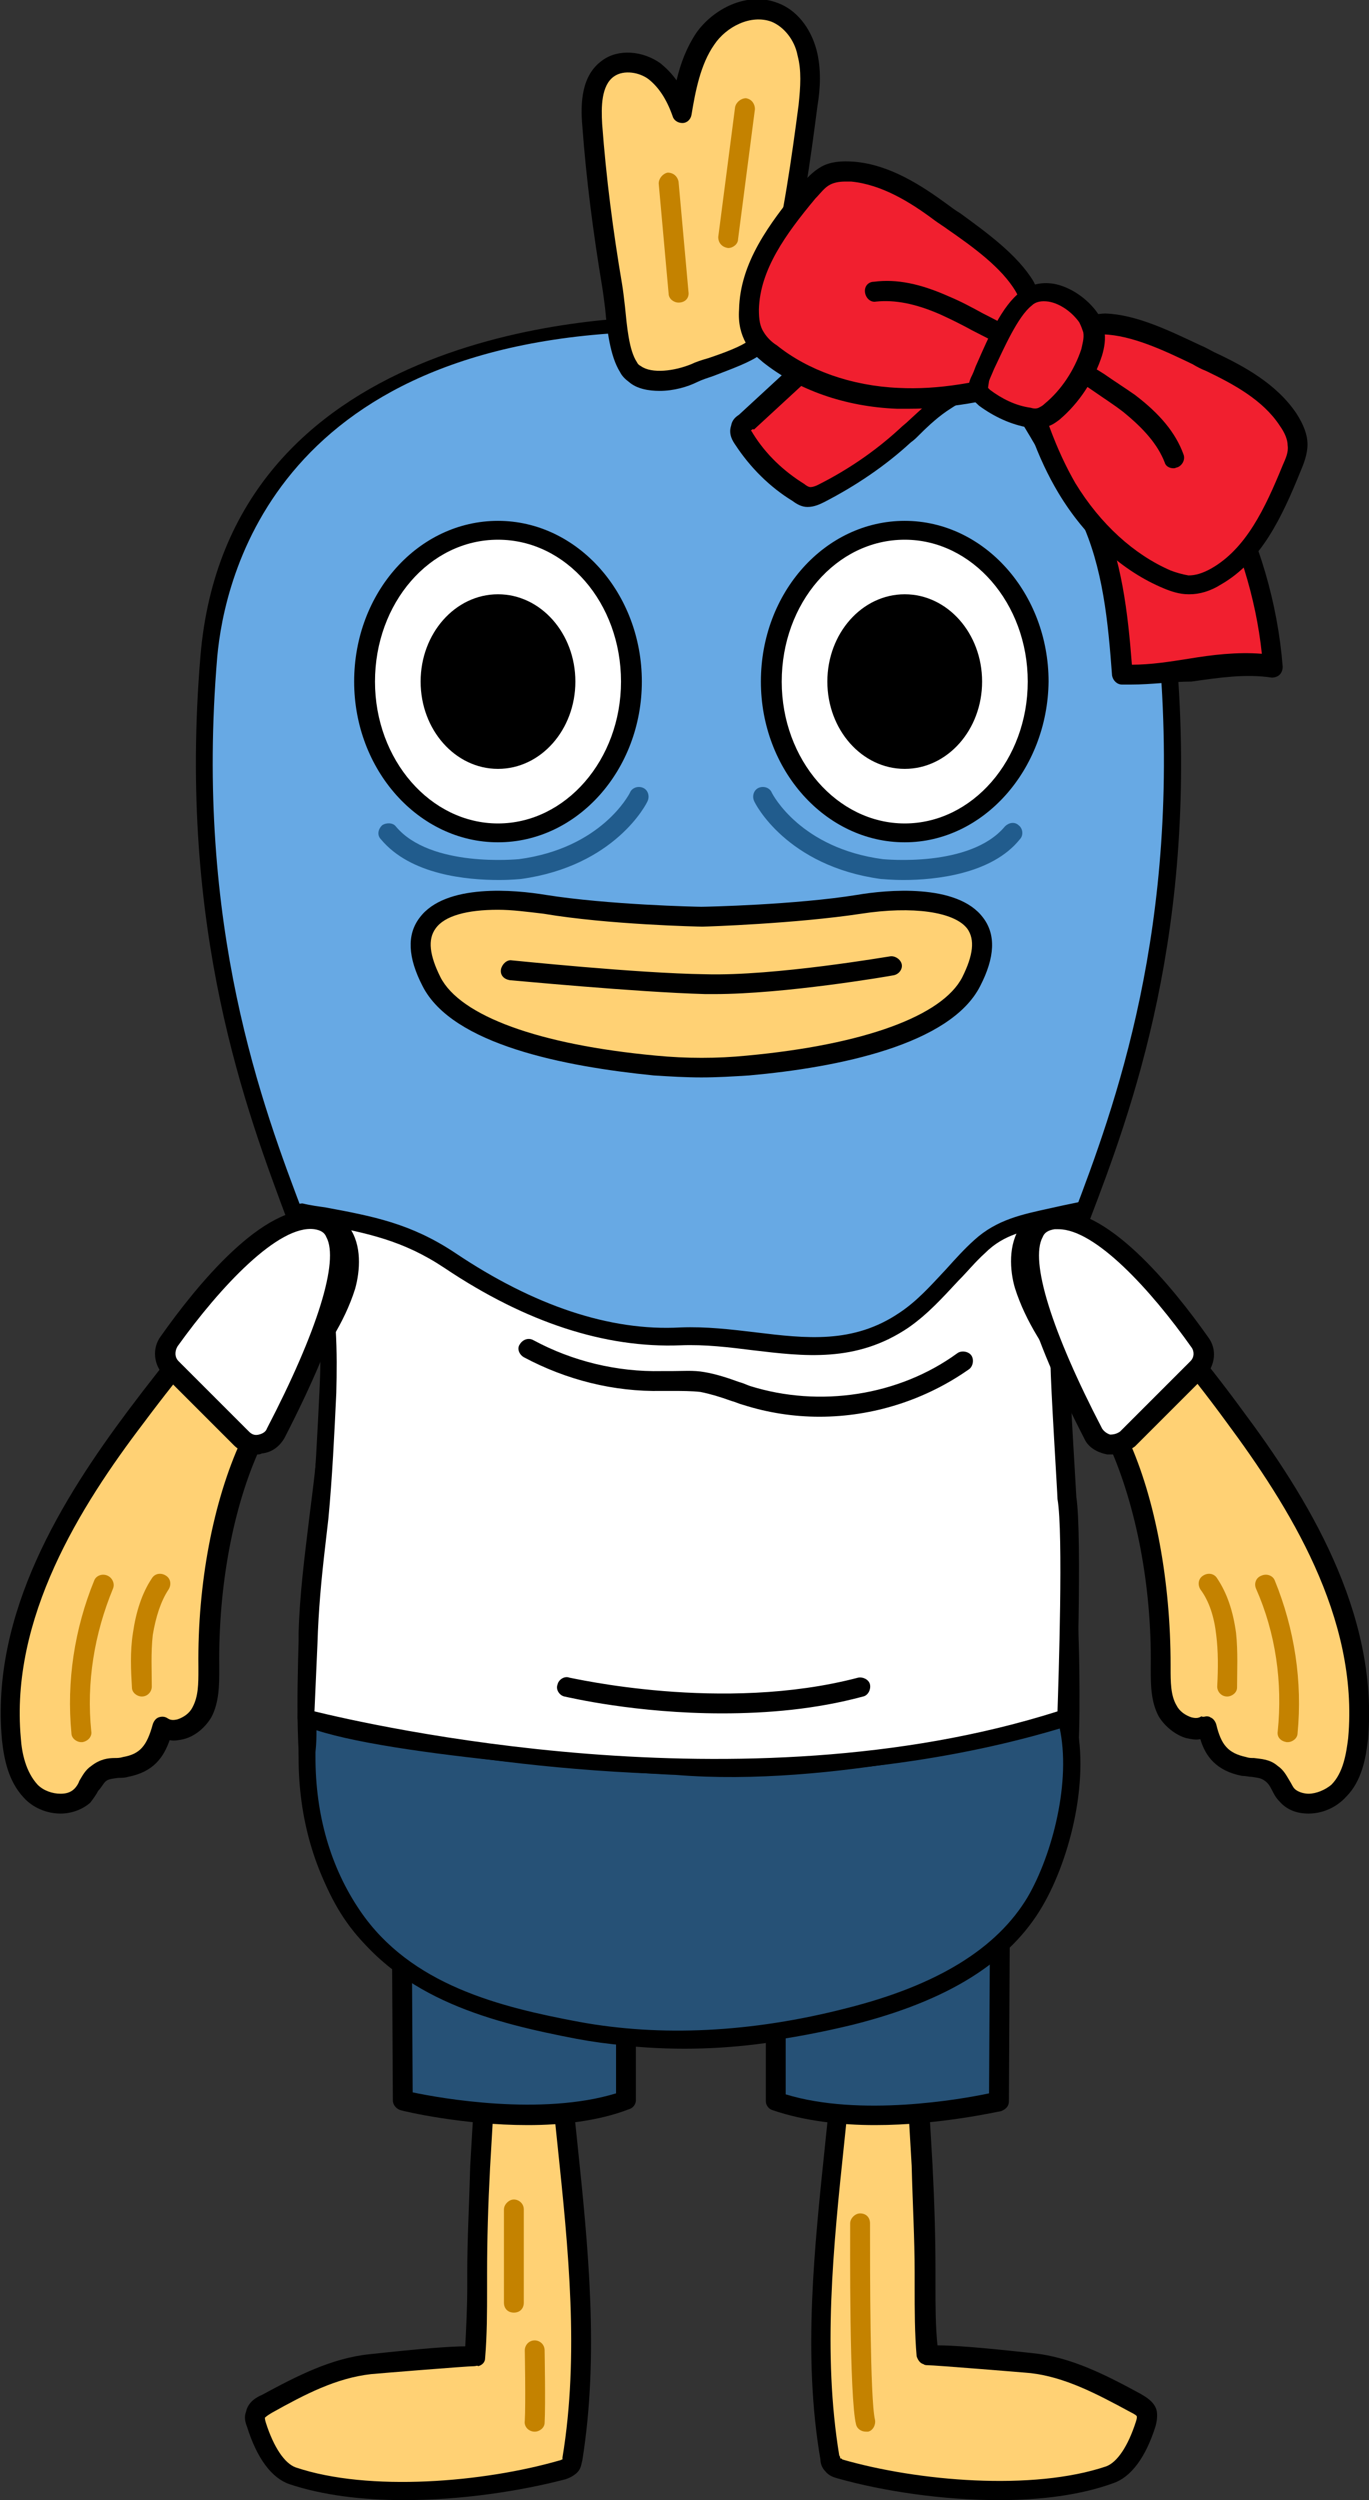 <?xml version="1.0" encoding="utf-8"?>
<!-- Generator: Adobe Illustrator 26.5.0, SVG Export Plug-In . SVG Version: 6.00 Build 0)  -->
<svg version="1.1" id="레이어_1" xmlns="http://www.w3.org/2000/svg" xmlns:xlink="http://www.w3.org/1999/xlink" x="0px"
	 y="0px" viewBox="0 0 138 252" style="enable-background:new 0 0 138 252;" xml:space="preserve">
<rect x="0" y="0" width="138" height="252" fill="#333333" stroke="none"/>
<g>
	<path style="fill:#67A9E4;" d="M67.7,32.6c-8.4,0-44,1.9-46.6,33.6c-2.3,27.4,4.6,45.6,8.7,56.5c1.4,3.7,2.5,6.6,2.9,8.9
		c1.1,6.7,0.2,14-0.7,21.1c-0.5,4.1-1,8-1.1,11.8v0.8c-0.3,11.1-0.8,26.4,9.9,32.7c16.6,9.9,38.1,10.1,56.1,0.6
		c11.3-6,11.2-20.2,11.1-30.5c0-7.3-0.7-14.8-1.3-22c-0.1-1.2-0.2-2.3-0.4-3.5c-0.4-3.7-0.8-7.5-0.2-11.1l0,0
		c0.4-2.3,1.5-5.2,2.9-8.9c4.1-10.9,11-29.2,8.7-56.5c-3-35.8-47.9-33.6-48.3-33.6C69.4,32.6,68.8,32.6,67.7,32.6z"/>
	<path d="M69,206.5c-10.1,0-20-2.6-28.6-7.7c-11.1-6.6-10.6-22.1-10.3-33.4v-0.8c0.1-3.8,0.6-7.7,1.1-11.8
		c0.9-7.1,1.8-14.4,0.7-20.9c-0.4-2.2-1.5-5.1-2.9-8.8c-4.1-11-11.1-29.3-8.8-56.9c2.7-32.7,40-34.3,47.5-34.3c1.1,0,1.8,0,1.8,0
		c0.3,0,46.1-2.2,49.1,34.3c2.3,27.6-4.6,45.9-8.8,56.9c-1.4,3.7-2.5,6.6-2.9,8.8c-0.6,3.4-0.2,7.2,0.2,10.8
		c0.1,1.2,0.3,2.3,0.4,3.5c0.6,7.2,1.2,14.7,1.3,22.1c0.1,10.6,0.2,25-11.6,31.3C88.4,204.1,78.6,206.5,69,206.5z M67.7,33.4
		c-40,0-45.1,25.1-45.8,32.8c-2.3,27.2,4.6,45.4,8.7,56.2c1.4,3.8,2.5,6.7,2.9,9.1c1.1,6.8,0.2,14.1-0.7,21.3c-0.5,4.2-1,8-1.1,11.8
		v0.8c-0.3,10.9-0.8,25.9,9.5,32c16.4,9.7,37.6,10,55.3,0.6c10.9-5.8,10.8-19.7,10.7-29.8c0-7.3-0.7-14.8-1.3-21.9
		c-0.1-1.2-0.2-2.3-0.4-3.4c-0.4-3.8-0.8-7.6-0.2-11.3c0.4-2.4,1.5-5.3,2.9-9.1c4.1-10.8,10.9-29,8.7-56.2
		c-1.2-14.5-9.4-24.4-24.5-29.5c-11.6-3.9-22.9-3.3-23-3.3C69.4,33.4,68.7,33.4,67.7,33.4z"/>
</g>
<g>
	<g>
		<g>
			<path style="fill:#FFD174;" d="M49.8,197.8c-0.6,0.5-0.3,4.1-0.3,5c-0.1,1.8-0.2,3.6-0.4,5.3c-0.2,3.4-0.4,6.9-0.6,10.3
				c-0.2,3.6-0.3,7.1-0.3,10.7c0,2.8,0,5.6-0.3,8.4c0,0-9.5,0.7-10.6,0.8c-3.7,0.4-7.2,2.2-10.4,4c-0.5,0.3-1,0.6-1.1,1.1
				c-0.1,0.3,0,0.7,0.1,1c0.6,1.8,1.7,4.5,3.7,5.1c7.7,2.6,19.6,1.6,27.2-0.7c0.3-0.1,0.6-0.2,0.7-0.4c0.2-0.2,0.2-0.5,0.3-0.7
				c2.5-15.1-1-30.9-1.7-46.1c-0.1-1.3-0.2-2.7-0.9-3.7C54.3,196.8,50.7,196.9,49.8,197.8z"/>
			<path d="M40.7,252c-4.2,0-8.2-0.5-11.5-1.6c-1.8-0.6-3.3-2.6-4.3-5.8c-0.2-0.5-0.3-1-0.1-1.5c0.2-1,1.1-1.5,1.6-1.7
				c3.5-1.9,7-3.7,10.8-4.1c5.5-0.6,8.3-0.8,9.7-0.8c0.1-2,0.2-4,0.2-6V229c0-3.3,0.2-6.8,0.3-10.7c0.2-3.4,0.4-6.9,0.6-10.3
				c0.1-1.8,0.2-3.6,0.4-5.3c0-0.2,0-0.6,0-1c-0.1-2.9,0-4,0.7-4.6l0,0l0,0c0.9-0.8,2.8-1,4.2-0.9c0.9,0.1,2,0.4,2.6,1.2
				c1,1.3,1,3,1.1,4.3c0.2,4.7,0.7,9.6,1.2,14.3c1.1,10.5,2.2,21.4,0.5,32c-0.1,0.3-0.1,0.8-0.5,1.2s-0.9,0.6-1.2,0.7
				C52.4,251.1,46.5,252,40.7,252z M47.8,238.5c-0.7,0-9.3,0.7-10.4,0.8c-3.5,0.4-6.6,2-10,3.9c-0.5,0.3-0.6,0.4-0.7,0.5
				c0,0,0,0.2,0.1,0.5c0.8,2.5,1.9,4.1,3,4.5c7.4,2.5,19,1.5,26.6-0.7c0.1,0,0.2-0.1,0.3-0.1l0,0v-0.2c1.7-10.3,0.6-21-0.5-31.5
				c-0.5-4.7-1-9.6-1.2-14.4c-0.1-1.3-0.2-2.4-0.7-3.2c-0.1-0.1-0.6-0.3-1.5-0.4c-1.1-0.1-1.9,0.2-2.3,0.3c-0.2,0.6-0.1,2.4-0.1,3.2
				c0,0.5,0,1,0,1.2c-0.1,1.8-0.2,3.6-0.4,5.3c-0.2,3.4-0.4,6.9-0.6,10.3c-0.2,3.8-0.3,7.3-0.3,10.7v1.5c0,2.3,0,4.6-0.2,7
				c0,0.4-0.3,0.7-0.7,0.8C48.1,238.4,48,238.5,47.8,238.5z M50.4,198.5L50.4,198.5L50.4,198.5L50.4,198.5z M49.8,197.8L49.8,197.8
				L49.8,197.8z"/>
		</g>
		<path style="fill:#C48200;" d="M53.9,245.1L53.9,245.1c-0.6,0-1.1-0.5-1-1.1c0.1-1.7,0-7.1,0-7.1c0-0.5,0.4-1,1-1l0,0
			c0.5,0,1,0.4,1,1c0,0.2,0.1,5.5,0,7.3C54.9,244.7,54.4,245.1,53.9,245.1z"/>
		<path style="fill:#C48200;" d="M51.8,233.1c-0.6,0-1-0.4-1-1v-9.4c0-0.5,0.5-1,1-1s1,0.4,1,1v9.4
			C52.8,232.7,52.4,233.1,51.8,233.1z"/>
	</g>
	<g>
		<path style="fill:#265176;" d="M40.5,193l0.1,18.7c0,0,13.4,3.3,22.6,0V201"/>
		<path d="M53.2,214.2c-6.6,0-12.5-1.4-12.8-1.5c-0.4-0.1-0.8-0.5-0.8-1L39.5,193c0-0.5,0.4-1,1-1l0,0c0.6,0,1,0.4,1,1l0.1,17.9
			c2.8,0.6,13,2.4,20.5,0.1v-9.9c0-0.5,0.5-1,1-1c0.6,0,1,0.4,1,1v10.6c0,0.4-0.3,0.8-0.7,0.9C60.3,213.8,56.6,214.2,53.2,214.2z"/>
	</g>
</g>
<g>
	<g>
		<g>
			<path style="fill:#FFD174;" d="M91.6,197.8c0.6,0.5,0.3,4.1,0.3,5c0.1,1.8,0.2,3.6,0.4,5.3c0.2,3.4,0.4,6.9,0.6,10.3
				c0.2,3.6,0.3,7.1,0.3,10.7c0,2.8,0,5.6,0.3,8.4c0,0,9.5,0.7,10.6,0.8c3.7,0.4,7.2,2.2,10.4,4c0.5,0.3,1,0.6,1.1,1.1
				c0.1,0.3,0,0.7-0.1,1c-0.6,1.8-1.7,4.5-3.7,5.1c-7.7,2.6-19.6,1.6-27.2-0.7c-0.3-0.1-0.6-0.2-0.7-0.4c-0.2-0.2-0.2-0.5-0.3-0.7
				c-2.5-15.1,1-30.9,1.7-46.1c0.1-1.3,0.2-2.7,0.9-3.7S90.7,196.9,91.6,197.8z"/>
			<path d="M100.7,252c-5.7,0-11.7-0.9-16.3-2.2c-0.3-0.1-0.8-0.2-1.2-0.7c-0.4-0.4-0.5-0.9-0.5-1.2c-1.8-10.5-0.6-21.4,0.5-32
				c0.5-4.7,1-9.6,1.2-14.3c0.1-1.3,0.1-2.9,1.1-4.3c0.6-0.8,1.8-1.1,2.6-1.2c1.4-0.1,3.3,0.1,4.2,0.9l0,0l0,0l0,0
				c0.6,0.6,0.7,1.7,0.7,4.6c0,0.5,0,0.8,0,1c0.1,1.8,0.2,3.6,0.4,5.3c0.2,3.4,0.4,6.9,0.6,10.3c0.2,3.9,0.3,7.4,0.3,10.7v1.5
				c0,2,0,4,0.2,6c1.5,0,4.3,0.2,9.7,0.8c3.8,0.4,7.3,2.2,10.8,4.1c0.5,0.3,1.4,0.8,1.6,1.7c0.1,0.5,0,1.1-0.1,1.5
				c-1,3.2-2.5,5.2-4.3,5.8C108.9,251.5,104.9,252,100.7,252z M84.7,247.8c0,0,0.2,0,0.2,0.1c7.6,2.2,19.2,3.2,26.6,0.7
				c1.1-0.4,2.2-2,3-4.5c0.1-0.3,0.1-0.4,0.1-0.5s-0.1-0.2-0.7-0.5c-3.5-1.9-6.6-3.5-10-3.9c-1.1-0.1-9.7-0.8-10.4-0.8
				c-0.1,0-0.3,0-0.4-0.1c-0.4-0.1-0.6-0.5-0.7-0.8c-0.2-2.3-0.2-4.7-0.2-7V229c0-3.3-0.2-6.8-0.3-10.7c-0.2-3.4-0.4-6.9-0.6-10.3
				c-0.1-1.8-0.2-3.6-0.4-5.3c0-0.2,0-0.7,0-1.2c0-0.8,0-2.6-0.1-3.2c-0.3-0.2-1.2-0.4-2.3-0.3c-0.9,0-1.4,0.3-1.5,0.4
				c-0.6,0.8-0.7,1.9-0.7,3.2c-0.2,4.8-0.7,9.7-1.2,14.4c-1.1,10.4-2.2,21.2-0.5,31.5C84.7,247.6,84.7,247.8,84.7,247.8L84.7,247.8z
				 M91,198.5L91,198.5L91,198.5L91,198.5z"/>
		</g>
		<path style="fill:#C48200;" d="M87.3,245.1c-0.5,0-0.9-0.3-1-0.7c-0.7-2.7-0.6-18.5-0.6-20.3c0-0.5,0.5-1,1-1l0,0c0.6,0,1,0.4,1,1
			c0,4.8,0,17.7,0.5,19.8c0.1,0.5-0.2,1.1-0.7,1.2C87.5,245.1,87.4,245.1,87.3,245.1z"/>
	</g>
	<g>
		<path style="fill:#265176;" d="M100.9,193l-0.1,18.7c0,0-13.4,3.3-22.6,0V201"/>
		<path d="M88.2,214.2c-3.4,0-7.1-0.4-10.3-1.5c-0.4-0.1-0.7-0.5-0.7-0.9v-10.6c0-0.5,0.5-1,1-1c0.6,0,1,0.4,1,1v9.9
			c7.5,2.3,17.7,0.5,20.5-0.1l0.1-17.9c0-0.5,0.5-1,1-1l0,0c0.6,0,1,0.4,1,1l-0.1,18.7c0,0.5-0.3,0.8-0.8,1
			C100.7,212.8,94.8,214.2,88.2,214.2z"/>
	</g>
</g>
<g>
	<path style="fill:#215C8D;" d="M91.1,88.7c-1.3,0-2.1-0.1-2.3-0.1C79.3,87.3,76.1,81,76,80.7c-0.2-0.5,0-1.1,0.5-1.3
		c0.5-0.2,1.1,0,1.3,0.5c0.1,0.2,2.9,5.6,11.2,6.7c0.1,0,8.8,0.9,12.3-3.3c0.4-0.4,1-0.5,1.4-0.1c0.4,0.3,0.5,1,0.1,1.4
		C100,88.1,94.3,88.7,91.1,88.7z"/>
	<g>
		<ellipse style="fill:#FFFFFF;" cx="91.2" cy="68.7" rx="13.4" ry="15.3"/>
		<path d="M91.2,84.9c-8,0-14.5-7.3-14.5-16.2c0-9,6.5-16.2,14.5-16.2s14.5,7.3,14.5,16.2C105.6,77.6,99.1,84.9,91.2,84.9z
			 M91.2,54.4c-6.9,0-12.4,6.4-12.4,14.3S84.4,83,91.2,83s12.4-6.4,12.4-14.3S98,54.4,91.2,54.4z"/>
	</g>
	<ellipse cx="91.2" cy="68.7" rx="7.8" ry="8.8"/>
</g>
<g>
	<path style="fill:#215C8D;" d="M50.3,88.7c-3.2,0-8.9-0.5-11.9-4.1c-0.4-0.4-0.3-1,0.1-1.4c0.4-0.3,1.1-0.3,1.4,0.1
		c3.5,4.2,12.3,3.3,12.4,3.3c8.3-1.1,11.1-6.5,11.2-6.7c0.2-0.5,0.8-0.7,1.3-0.5s0.7,0.8,0.5,1.3c-0.1,0.3-3.3,6.6-12.8,7.9
		C52.4,88.6,51.6,88.7,50.3,88.7z"/>
	<g>
		<ellipse style="fill:#FFFFFF;" cx="50.2" cy="68.7" rx="13.4" ry="15.3"/>
		<path d="M50.2,84.9c-8,0-14.5-7.3-14.5-16.2c0-9,6.5-16.2,14.5-16.2s14.5,7.3,14.5,16.2S58.2,84.9,50.2,84.9z M50.2,54.4
			c-6.9,0-12.4,6.4-12.4,14.3S43.4,83,50.2,83s12.4-6.4,12.4-14.3S57.1,54.4,50.2,54.4z"/>
	</g>
	<ellipse cx="50.2" cy="68.7" rx="7.8" ry="8.8"/>
</g>
<g>
	<g>
		<path style="fill:#FFD174;" d="M70.7,92.4c0,0-9.3-0.2-15.9-1.3c-6.6-1-15.5-0.4-11.3,7.8c3,5.8,15.5,7.8,22.5,8.5
			c3.1,0.3,6.3,0.3,9.4,0c7-0.7,19.5-2.7,22.5-8.5c4.2-8.2-4.7-8.8-11.3-7.8C80,92.2,70.7,92.4,70.7,92.4z"/>
		<path d="M70.7,108.6c-1.6,0-3.2-0.1-4.8-0.2c-9-0.9-20.3-3.1-23.3-9c-1.5-2.9-1.6-5.2-0.3-6.9C44.9,89,52,89.7,55,90.2
			c6.3,1,15.2,1.2,15.7,1.2s9.5-0.2,15.7-1.2c2.9-0.5,10.1-1.2,12.7,2.3c1.3,1.7,1.2,4-0.3,6.9c-3,5.9-14.3,8.2-23.3,9
			C73.9,108.5,72.3,108.6,70.7,108.6z M50.2,91.7c-3.1,0-5.4,0.6-6.3,1.9c-0.8,1.1-0.6,2.7,0.5,4.9c2,3.9,9.9,6.8,21.7,7.9
			c3.1,0.3,6.2,0.3,9.2,0c11.8-1.1,19.7-4,21.7-7.9c1.1-2.2,1.3-3.8,0.5-4.9c-1.3-1.7-5.5-2.3-10.7-1.5c-6.6,1-15.6,1.3-16,1.3l0,0
			c-0.4,0-9.5-0.2-16-1.3C53.1,91.9,51.6,91.7,50.2,91.7z"/>
	</g>
	<path d="M72,100.2c-0.3,0-0.6,0-0.9,0c-7.1-0.2-19.5-1.4-19.7-1.4c-0.6-0.1-1-0.5-0.9-1.1c0.1-0.5,0.6-1,1.1-0.9
		c0.1,0,12.5,1.3,19.5,1.4c7,0.2,18.5-1.8,18.6-1.8c0.5-0.1,1.1,0.3,1.2,0.8s-0.3,1-0.8,1.1C89.6,98.4,79.1,100.2,72,100.2z"/>
</g>
<g>
	<g>
		<path style="fill:#FFD174;" d="M64,37.7c-0.3-0.2-0.5-0.4-0.7-0.7c-1.2-1.9-1.2-6-1.6-8.2c-0.9-5.3-1.6-10.7-2-16.1
			c-0.2-2.1-0.1-4.5,1.6-5.7c1.4-1,3.4-0.7,4.7,0.3s2.1,2.6,2.6,4.2C69,8.9,69.5,6.2,71.1,4c1.5-2.2,4.5-3.6,7-2.6
			c1.8,0.6,2.9,2.2,3.4,4c0.5,1.7,0.3,3.6,0.1,5.4c-0.7,5.7-1.5,11.3-2.9,16.9c-0.5,1.8-1,6.3-2.5,7.5c-1.2,1-4.5,1.9-6.1,2.5
			C68.3,38.4,65.5,38.9,64,37.7z"/>
		<path d="M66.5,39.4c-1.1,0-2.3-0.2-3.1-0.9l0,0c-0.4-0.3-0.7-0.6-0.9-1c-1-1.6-1.3-4.2-1.5-6.4c-0.1-0.8-0.2-1.6-0.3-2.2
			c-0.9-5.4-1.6-10.8-2-16.2c-0.2-2.3-0.1-5.1,2-6.6c1.6-1.2,4.1-1,5.9,0.3c0.6,0.5,1.1,1,1.6,1.7c0.4-1.7,1-3.3,2-4.8
			c1.7-2.4,5.1-4.2,8.2-3C80.3,1,81.7,2.8,82.3,5c0.5,1.9,0.4,3.9,0.1,5.7c-0.7,5.4-1.5,11.2-2.9,17c-0.1,0.4-0.2,0.9-0.3,1.5
			c-0.6,2.9-1.2,5.4-2.5,6.5c-1,0.8-3,1.5-4.8,2.2c-0.6,0.2-1.2,0.4-1.6,0.6C69.3,39,67.9,39.4,66.5,39.4z M64.6,36.9
			c1.1,0.8,3.4,0.5,5.1-0.2c0.4-0.2,1-0.4,1.7-0.6c1.5-0.5,3.4-1.2,4.1-1.8c0.9-0.8,1.5-3.7,1.8-5.4c0.1-0.6,0.2-1.2,0.3-1.6
			c1.4-5.6,2.2-11.4,2.9-16.7c0.2-1.9,0.3-3.5-0.1-5C80.1,4,79,2.7,77.8,2.2c-2.1-0.8-4.6,0.5-5.8,2.3c-1.4,2-1.9,4.7-2.3,7.1
			c-0.1,0.5-0.5,0.8-0.9,0.8c-0.5,0-0.9-0.3-1-0.7C67.2,10,66.4,8.8,65.4,8c-0.9-0.7-2.5-1-3.5-0.3c-1.3,0.9-1.3,3.1-1.2,4.8
			c0.4,5.4,1.1,10.8,2,16.1c0.1,0.6,0.2,1.4,0.3,2.3c0.2,2,0.4,4.4,1.2,5.6C64.3,36.7,64.4,36.8,64.6,36.9L64.6,36.9z"/>
	</g>
	<path style="fill:#C48200;" d="M68.4,30.5c-0.5,0-1-0.4-1-0.9l-1-11.1c0-0.5,0.4-1,0.9-1.1c0.6,0,1,0.4,1.1,0.9l1,11.1
		C69.5,30,69.1,30.5,68.4,30.5C68.5,30.5,68.5,30.5,68.4,30.5z"/>
	<path style="fill:#C48200;" d="M73.4,25L73.4,25c-0.7-0.1-1-0.6-1-1.1l1.7-13.1c0.1-0.5,0.6-0.9,1.1-0.9c0.6,0.1,0.9,0.6,0.9,1.1
		l-1.7,13.1C74.4,24.6,73.9,25,73.4,25z"/>
</g>
<g>
	<path style="fill:#265176;" d="M30.8,173.1c0.4,0.2,0.1,3.6,0.1,4c0,5.6,1.5,11.3,4.7,16c5.1,7.6,14,10,22.6,11.6
		c9.1,1.7,18.5,0.8,27.4-1.4c7.2-1.8,14.8-5.1,18.7-11.6c2.9-5,4.6-13.1,3.1-18.6c0,0-21.3,6.4-39.3,5
		C68.1,178.1,37.8,176.3,30.8,173.1z"/>
	<path d="M68.2,206.4c-3.5,0-6.9-0.3-10.1-0.9c-8.3-1.6-17.7-3.9-23.2-11.9c-3.2-4.7-4.8-10.4-4.8-16.4c0-0.1,0-0.3,0-0.6
		c0.1-1.5,0.1-2.5,0.1-2.9c-0.2-0.2-0.2-0.6-0.1-0.9c0.2-0.4,0.7-0.6,1.1-0.4c6.7,3.1,36.7,4.9,37,4.9c17.6,1.4,38.7-4.9,39-5
		c0.2-0.1,0.5,0,0.7,0.1s0.3,0.3,0.4,0.5c1.7,6.1-0.4,14.4-3.2,19.2c-3.3,5.7-9.6,9.6-19.2,12C79.7,205.6,73.7,206.4,68.2,206.4z
		 M31.9,174.4c0,0.6,0,1.3-0.1,2.2c0,0.3,0,0.5,0,0.5c0,5.8,1.5,11.1,4.5,15.5c5.1,7.5,14.1,9.7,22.1,11.2c8.2,1.5,17.3,1.1,27-1.4
		c9.1-2.3,15.1-6,18.2-11.2c2.5-4.3,4.4-11.7,3.2-17.1c-4.2,1.2-22.9,6.1-38.7,4.8C66.9,178.9,40.8,177.3,31.9,174.4z M30.4,173.8
		L30.4,173.8L30.4,173.8z"/>
</g>
<g>
	<path style="fill:#FFFFFF;" d="M108.6,122c-3.8,1-7.1,0.9-10,3.6C96,128,94,131,91,133c-7.4,5.1-14.6,1.3-22.5,1.6
		c-8.4,0.4-16.5-3.1-23.3-7.7c-5-3.4-9.2-3.8-15.1-5c0.7,1.8,1.2,3.6,1.7,5.4c1.2,4.2,1.2,8.5,1,12.8c-0.2,4.2-0.3,8.5-0.8,12.6
		c-0.4,4.3-1,8.4-1.1,12.7c-0.1,2.5-0.2,5-0.3,7.5c0,0,41.7,11.3,76.5,0c0,0,0.6-18.2,0-22.2c0,0-0.7-11.4-0.7-13.5L108.6,122z"/>
	<path d="M72.2,178.9c-22.6,0-41.3-4.9-41.6-5c-0.4-0.1-0.6-0.4-0.6-0.8l0.3-7.5c0.1-3.4,0.5-6.8,0.8-10.1l0.3-2.6
		c0.4-4.2,0.6-8.5,0.8-12.6c0.2-3.9,0.2-8.4-1-12.6c-0.5-1.8-1.1-3.6-1.7-5.3c-0.1-0.3,0-0.6,0.2-0.8c0.2-0.2,0.5-0.3,0.8-0.3
		c0.8,0.2,1.6,0.3,2.3,0.4c4.8,0.9,8.6,1.6,13.1,4.6c7.9,5.3,15.6,7.9,22.7,7.5c2.6-0.1,5.1,0.2,7.6,0.5c5,0.6,9.8,1.2,14.5-2
		c1.8-1.2,3.2-2.8,4.7-4.4c0.9-1,1.8-2,2.8-2.9c2.3-2.1,4.9-2.6,7.6-3.2c0.9-0.2,1.8-0.4,2.8-0.6c0.3-0.1,0.6,0,0.8,0.2
		c0.2,0.2,0.3,0.4,0.3,0.7l-1.9,15.4c0,2,0.7,13.2,0.7,13.4c0.6,3.9,0,21.5,0,22.2c0,0.3-0.2,0.6-0.6,0.8
		C96,177.6,83.6,178.9,72.2,178.9z M31.7,172.5c5.4,1.3,43.1,10.1,74.9,0c0.1-3.1,0.6-18,0-21.4c0-0.5-0.7-11.5-0.7-13.6l1.8-14.3
		c-0.6,0.1-1.1,0.2-1.7,0.3c-2.6,0.5-4.8,0.9-6.7,2.8c-1,0.9-1.8,1.9-2.7,2.8c-1.5,1.6-3,3.3-5,4.7c-5.3,3.6-10.6,2.9-15.7,2.3
		c-2.4-0.3-4.8-0.6-7.3-0.5c-7.6,0.3-15.6-2.3-23.8-7.8c-4.2-2.8-7.8-3.5-12.4-4.4c-0.3-0.1-0.6-0.1-0.9-0.2
		c0.5,1.3,0.9,2.7,1.3,4.1c1.2,4.4,1.2,9.1,1.1,13.1c-0.2,4.2-0.4,8.5-0.8,12.7l-0.3,2.6c-0.4,3.4-0.7,6.6-0.8,10L31.7,172.5z"/>
</g>
<path d="M72.8,172.7c-8.7,0-15.4-1.6-15.9-1.7c-0.5-0.1-0.9-0.7-0.7-1.2c0.1-0.5,0.7-0.9,1.2-0.7c0.2,0,15.4,3.6,29.1,0
	c0.5-0.1,1.1,0.2,1.2,0.7s-0.2,1.1-0.7,1.2C82.2,172.3,77.3,172.7,72.8,172.7z"/>
<path d="M82.6,142.8c-2.6,0-5.2-0.4-7.7-1.2c-0.4-0.1-0.8-0.3-1.2-0.4c-1.1-0.4-2.1-0.7-3.1-0.9c-0.9-0.1-1.9-0.1-2.9-0.1
	c-0.4,0-0.7,0-1,0c-4.8,0.1-9.6-1.1-13.9-3.4c-0.5-0.3-0.7-0.9-0.4-1.3c0.3-0.5,0.9-0.7,1.4-0.4c3.9,2.1,8.4,3.2,12.9,3.1
	c0.3,0,0.7,0,1,0c1.1,0,2.2-0.1,3.3,0.1c1.2,0.2,2.4,0.6,3.5,1c0.4,0.1,0.8,0.3,1.1,0.4c7,2.2,15,1,20.9-3.3
	c0.4-0.3,1.1-0.2,1.4,0.2s0.2,1.1-0.2,1.4C93.3,141.1,88,142.8,82.6,142.8z"/>
<g>
	<g>
		<g>
			<path style="fill:#FFD174;" d="M124.4,142.8c7.1,9.6,13.6,20.8,12.5,32.6c-0.2,1.9-0.6,3.9-1.9,5.3c-1.3,1.4-3.9,1.8-5.2,0.4
				c-0.6-0.7-0.9-1.7-1.6-2.3c-0.9-0.7-1.8-0.5-2.8-0.7c-2.4-0.5-3.2-1.8-3.7-4c-1.4,0.8-3.2-0.1-4-1.5c-0.7-1.4-0.7-3-0.7-4.6
				c0-7.3-1.2-15.7-4.2-22.4c-2.6-5.7-7.7-10-9.5-16c-0.7-2.4-0.6-6.4,2.9-6.6c2.3-0.1,4.4,3.3,5.7,4.8
				C116.3,132.5,120.5,137.5,124.4,142.8z"/>
			<path d="M131.9,182.8L131.9,182.8c-1.2,0-2.2-0.4-2.9-1.2c-0.4-0.4-0.6-0.8-0.8-1.2s-0.4-0.7-0.7-0.9c-0.4-0.3-0.7-0.3-1.3-0.4
				c-0.3,0-0.6-0.1-1-0.1c-2.6-0.5-3.7-2-4.2-3.7c-0.5,0.1-0.9,0-1.4-0.1c-1.1-0.3-2.2-1.2-2.8-2.2c-0.8-1.5-0.8-3.2-0.8-4.8v-0.3
				c0.1-8.1-1.5-16.1-4.1-22c-1.1-2.4-2.7-4.6-4.3-6.8c-2.1-2.8-4.2-5.8-5.3-9.3c-0.5-1.7-0.7-4.4,0.6-6.2c0.7-1,1.9-1.6,3.2-1.7
				c2.3-0.1,4.2,2.3,5.7,4c0.3,0.4,0.6,0.8,0.9,1.1c4.4,4.8,8.7,9.9,12.5,15.1c6.5,8.7,13.8,20.4,12.7,33.2
				c-0.2,1.8-0.6,4.2-2.2,5.8C134.7,182.2,133.3,182.8,131.9,182.8z M121.6,173c0.1,0,0.3,0,0.4,0.1c0.3,0.1,0.5,0.4,0.6,0.7
				c0.5,2.1,1.2,2.9,3,3.3c0.3,0.1,0.5,0.1,0.8,0.1c0.7,0.1,1.6,0.1,2.4,0.8c0.6,0.4,0.9,1,1.2,1.5c0.2,0.3,0.3,0.6,0.5,0.8
				c0.4,0.4,1.1,0.5,1.4,0.5c0.8,0,1.7-0.4,2.3-0.9c1.2-1.2,1.5-3.1,1.7-4.7c1.1-12.2-6-23.4-12.3-31.9l0,0
				c-3.8-5.2-8-10.2-12.4-14.9c-0.3-0.3-0.6-0.7-1-1.2c-1.1-1.3-2.8-3.4-4-3.3c-0.7,0-1.3,0.3-1.7,0.8c-0.8,1.1-0.7,3.1-0.3,4.5
				c1,3.2,2.9,5.9,5,8.7c1.6,2.2,3.3,4.5,4.5,7.1c2.8,6.1,4.3,14.5,4.3,22.8v0.3c0,1.4,0,2.8,0.6,3.8c0.3,0.6,0.9,1,1.5,1.2
				c0.4,0.1,0.7,0.1,1-0.1C121.3,173.1,121.5,173,121.6,173z"/>
		</g>
		<path style="fill:#C48200;" d="M129.8,175.6h-0.1c-0.6-0.1-1-0.5-0.9-1.1c0.5-4.9-0.2-9.9-2.2-14.4c-0.2-0.5,0-1.1,0.6-1.3
			c0.5-0.2,1.1,0,1.3,0.5c2,4.9,2.8,10.2,2.3,15.4C130.8,175.2,130.3,175.6,129.8,175.6z"/>
		<path style="fill:#C48200;" d="M123.7,171L123.7,171c-0.6,0-1-0.5-1-1c0.1-1.9,0.1-3.6-0.1-5.2c-0.2-1.8-0.7-3.4-1.6-4.6
			c-0.3-0.5-0.2-1.1,0.3-1.4c0.5-0.3,1.1-0.2,1.4,0.3c1,1.5,1.6,3.3,1.9,5.5c0.2,1.9,0.1,3.9,0.1,5.5
			C124.7,170.6,124.2,171,123.7,171z"/>
	</g>
	<g>
		<path style="fill:#FFFFFF;" d="M120.7,137.9c0.7-0.7,0.8-1.8,0.2-2.6c-2.6-3.6-9.8-13-14.8-12.3c-5.6,0.8-0.1,13.4,4,21.5
			c0.7,1.3,2.4,1.5,3.4,0.5L120.7,137.9z"/>
		<path d="M112.1,146.6c-0.2,0-0.3,0-0.5,0c-1-0.2-1.9-0.7-2.3-1.6c-5.6-10.9-7.6-18-6-21.1c0.5-1,1.5-1.7,2.7-1.8
			c5.4-0.8,12.2,7.6,15.8,12.7c0.9,1.2,0.7,2.8-0.3,3.9l0,0l-7.1,7.1C113.7,146.3,112.9,146.6,112.1,146.6z M106.7,123.9
			c-0.2,0-0.3,0-0.4,0c-0.6,0.1-1,0.3-1.2,0.8c-1.3,2.4,0.9,9.5,6,19.3c0.2,0.3,0.5,0.5,0.8,0.6c0.4,0,0.7-0.1,1-0.3l7.1-7.1
			c0.4-0.4,0.4-1,0.1-1.4C116,130,110.4,123.9,106.7,123.9z"/>
	</g>
</g>
<g>
	<g>
		<g>
			<path style="fill:#FFD174;" d="M13.6,142.8C6.5,152.4,0,163.6,1.1,175.4c0.2,1.9,0.6,3.9,1.9,5.3c1.3,1.4,3.9,1.8,5.2,0.4
				c0.6-0.7,0.9-1.7,1.6-2.3c0.9-0.7,1.8-0.5,2.8-0.7c2.4-0.5,3.2-1.8,3.7-4c1.4,0.8,3.2-0.1,4-1.5c0.7-1.4,0.7-3,0.7-4.6
				c0-7.3,1.2-15.7,4.2-22.4c2.6-5.7,7.7-10,9.5-16c0.7-2.4,0.6-6.4-2.9-6.6c-2.3-0.1-4.4,3.3-5.7,4.8
				C21.7,132.5,17.5,137.5,13.6,142.8z"/>
			<path d="M6.1,182.8c-1.4,0-2.8-0.6-3.7-1.6c-1.6-1.7-2-4-2.2-5.8c-1.2-12.8,6.2-24.5,12.7-33.2l0,0c3.9-5.2,8.1-10.3,12.5-15.1
				c0.3-0.3,0.6-0.7,0.9-1.1c1.4-1.7,3.3-4.1,5.7-4c1.4,0.1,2.5,0.6,3.2,1.7c1.3,1.8,1.1,4.4,0.6,6.2c-1.1,3.5-3.2,6.5-5.3,9.3
				c-1.6,2.2-3.2,4.4-4.3,6.8c-2.7,5.9-4.2,13.9-4.1,22v0.3c0,1.5,0,3.3-0.8,4.8c-0.6,1-1.6,1.9-2.8,2.2c-0.5,0.1-0.9,0.2-1.4,0.1
				c-0.6,1.7-1.6,3.2-4.2,3.7c-0.3,0.1-0.7,0.1-1,0.1c-0.6,0.1-1,0.1-1.3,0.4c-0.2,0.2-0.4,0.6-0.7,0.9c-0.2,0.4-0.5,0.8-0.8,1.2
				C8.3,182.4,7.2,182.8,6.1,182.8L6.1,182.8z M31.8,124c-1.3,0-2.9,2-3.9,3.3c-0.4,0.4-0.7,0.8-1,1.2c-4.4,4.8-8.6,9.8-12.4,14.9
				l0,0C8.1,151.8,1,163.1,2.1,175.2c0.1,1.5,0.5,3.4,1.7,4.7c0.6,0.6,1.5,0.9,2.3,0.9c0.5,0,1-0.1,1.4-0.5c0.2-0.2,0.4-0.5,0.5-0.8
				c0.3-0.5,0.6-1.1,1.2-1.5c0.9-0.7,1.7-0.8,2.4-0.8c0.2,0,0.5,0,0.8-0.1c1.7-0.3,2.4-1.1,3-3.3c0.1-0.3,0.3-0.6,0.6-0.7
				c0.3-0.1,0.6-0.1,0.9,0.1c0.3,0.2,0.6,0.2,1,0.1c0.6-0.2,1.2-0.6,1.5-1.2c0.6-1.1,0.6-2.4,0.6-3.8V168
				c-0.1-8.4,1.5-16.7,4.3-22.8c1.2-2.6,2.9-4.9,4.5-7.1c2.1-2.8,4-5.5,5-8.7c0.4-1.4,0.5-3.4-0.3-4.5C33.1,124.3,32.6,124,31.8,124
				L31.8,124z M13.6,142.8L13.6,142.8L13.6,142.8z"/>
		</g>
		<path style="fill:#C48200;" d="M8.2,175.6c-0.5,0-1-0.4-1-0.9c-0.5-5.2,0.3-10.5,2.3-15.4c0.2-0.5,0.8-0.7,1.3-0.5
			s0.8,0.8,0.6,1.3c-1.9,4.6-2.7,9.5-2.2,14.4c0.1,0.5-0.3,1-0.9,1.1C8.3,175.6,8.2,175.6,8.2,175.6z"/>
		<path style="fill:#C48200;" d="M14.3,171c-0.5,0-1-0.4-1-0.9c-0.1-1.7-0.2-3.6,0.1-5.5c0.3-2.1,0.9-4,1.9-5.5
			c0.3-0.5,0.9-0.6,1.4-0.3s0.6,0.9,0.3,1.4c-0.8,1.2-1.3,2.8-1.6,4.6c-0.2,1.8-0.1,3.6-0.1,5.2C15.3,170.5,14.9,171,14.3,171
			L14.3,171z"/>
	</g>
	<g>
		<path style="fill:#FFFFFF;" d="M17.3,137.9c-0.7-0.7-0.8-1.8-0.2-2.6c2.6-3.6,9.8-13,14.8-12.3c5.6,0.8,0.1,13.4-4,21.5
			c-0.7,1.3-2.4,1.5-3.4,0.5L17.3,137.9z"/>
		<path d="M25.9,146.6c-0.8,0-1.7-0.3-2.3-0.9l-7.1-7.1c-1-1-1.2-2.7-0.3-3.9c3.6-5.1,10.4-13.5,15.8-12.7c1.2,0.2,2.2,0.8,2.7,1.8
			c1.6,3.1-0.4,10.2-6,21.1c-0.5,0.9-1.3,1.5-2.3,1.6C26.2,146.6,26.1,146.6,25.9,146.6z M18,137.2l7.1,7.1c0.3,0.3,0.6,0.4,1,0.3
			c0.4-0.1,0.7-0.3,0.8-0.6c5.1-9.8,7.3-16.9,6-19.3c-0.2-0.5-0.6-0.7-1.2-0.8c-3.6-0.5-9.5,5.8-13.8,11.8
			C17.6,136.2,17.6,136.8,18,137.2L18,137.2z"/>
	</g>
</g>
<g>
	<g>
		<path style="fill:#F11F2F;" d="M90.1,30.3c-2.8,0.9-5,3-7.1,5c-2.6,2.4-5.1,4.8-7.7,7.1c-0.2,0.2-0.4,0.4-0.5,0.7
			c-0.1,0.4,0.1,0.8,0.3,1.1c1.4,2.2,3.3,4.1,5.5,5.4c0.3,0.2,0.7,0.4,1,0.4c0.4,0,0.8-0.2,1.2-0.3c3.1-1.5,6-3.5,8.5-5.8
			c1.4-1.2,2.6-2.6,4.2-3.5c1.5-0.9,3.2-1.5,4.6-2.5c1.3-0.9,1.1-1.5,1.5-2.7c0.5-1.6,1.9-1.5,3.4-1.1c3,1,6,2.1,8.6,3.9
			c4.1,2.7,7.1,6.7,9.4,11c3,5.6,4.8,11.8,5.3,18.1c-5-0.8-10.1,1.2-15.1,0.9c-0.5-5.5-1-11.1-3.3-16.1c-1.4-2.9-3.3-5.5-5-8.2
			c-1.3-2.1-3.3-5.1-3-7.6c0.2-2,1.2-3.3-0.6-5C98.4,28.6,93.2,29.3,90.1,30.3z"/>
		<path d="M114,69c-0.3,0-0.6,0-0.9,0c-0.5,0-0.9-0.4-1-0.9c-0.4-5.4-0.9-10.9-3.2-15.8c-0.9-2-2.2-3.8-3.4-5.7
			c-0.5-0.8-1.1-1.6-1.6-2.5l-0.3-0.5c-0.9-1.5-2.1-3.4-2.7-5.3c-0.1,0.1-0.2,0.2-0.4,0.3c-0.9,0.6-1.8,1-2.7,1.5
			c-0.7,0.3-1.4,0.7-2,1.1c-1.1,0.7-2.1,1.6-3.1,2.6c-0.3,0.3-0.6,0.6-0.9,0.8c-2.6,2.4-5.6,4.4-8.7,6c-0.4,0.2-1,0.5-1.7,0.5
			c-0.6,0-1.1-0.3-1.5-0.6c-2.3-1.4-4.3-3.4-5.8-5.7c-0.2-0.3-0.7-1-0.4-1.9c0.1-0.6,0.5-0.9,0.8-1.1l7.7-7.1c2.1-2,4.5-4.2,7.5-5.2
			l0,0c3.7-1.3,9.1-1.8,12.1,0.9c0.9,0.9,1.3,1.7,1.4,2.5c0.7,0,1.5,0.2,2.1,0.4c2.8,0.9,6,2.1,8.9,4c3.8,2.5,7,6.3,9.7,11.4
			c3,5.7,4.9,12.1,5.4,18.5c0,0.3-0.1,0.6-0.3,0.8c-0.2,0.2-0.5,0.3-0.8,0.3c-2.6-0.4-5.3,0-8.1,0.4C118.1,68.7,116.1,69,114,69z
			 M103,34.8c0,0,0,0.1,0,0.1c-0.1,0.4-0.2,0.8-0.2,1.2c-0.2,2,1.4,4.6,2.6,6.5l0.3,0.5c0.5,0.8,1,1.6,1.6,2.4
			c1.2,1.9,2.5,3.8,3.5,5.9c2.3,4.9,2.9,10.5,3.3,15.6c1.9,0,3.8-0.3,5.7-0.6c2.4-0.4,4.9-0.7,7.4-0.5c-0.6-5.7-2.4-11.4-5.1-16.5
			c-2.5-4.7-5.6-8.3-9.1-10.6c-2.7-1.8-5.7-2.9-8.4-3.8C103.8,34.7,103.3,34.7,103,34.8z M75.7,43.4c0,0,0.1,0.1,0.2,0.3
			c1.3,2.1,3.1,3.8,5.2,5.1c0.1,0.1,0.4,0.3,0.6,0.3c0.2,0,0.5-0.1,0.7-0.2c3-1.5,5.8-3.4,8.3-5.7c0.3-0.3,0.6-0.5,0.9-0.8
			c1.1-1,2.1-2,3.4-2.8c0.7-0.4,1.5-0.8,2.2-1.2c0.9-0.4,1.7-0.8,2.4-1.3c0.7-0.5,0.7-0.7,0.9-1.3c0.1-0.3,0.1-0.5,0.2-0.9
			c0.1-0.4,0.3-0.8,0.6-1.1c0.1-0.8,0-1.2-0.7-1.9c-2.2-1.9-6.7-1.6-10.1-0.5l0,0c-2.6,0.9-4.8,2.9-6.8,4.8l-7.7,7.1
			C75.9,43.2,75.8,43.3,75.7,43.4z"/>
	</g>
	<g>
		<g>
			<path style="fill:#F11F2F;" d="M94.8,21.5c-2.7-2-5.6-3.8-8.9-4.1c-0.9-0.1-1.9,0-2.7,0.4c-0.7,0.4-1.3,1-1.8,1.7
				c-2.9,3.5-5.9,7.3-5.9,11.9c0,1,0.1,2,0.6,2.8c0.4,0.6,0.9,1.1,1.5,1.6c3.6,2.9,8.2,4.3,12.9,4.5c4.6,0.2,9.2-0.7,13.7-2
				c1.8-0.5-0.1-7.9-0.9-9.2C101.4,26,97.5,23.5,94.8,21.5z"/>
			<path d="M91.7,41.2c-0.4,0-0.9,0-1.3,0c-5.2-0.2-10-1.9-13.5-4.7c-0.6-0.5-1.3-1.1-1.7-1.9c-0.5-0.9-0.8-2-0.7-3.4
				c0.1-4.7,3-8.6,6.2-12.5c0.5-0.6,1.2-1.4,2.1-1.9c0.9-0.5,2-0.6,3.3-0.5c3.6,0.3,6.8,2.4,9.4,4.3l0,0c0.4,0.3,0.8,0.6,1.3,0.9
				c2.6,1.9,5.8,4.2,7.4,6.9c0.6,1.1,2.5,7.1,1.5,9.5c-0.3,0.8-0.8,1.1-1.2,1.2C99.5,40.5,95.4,41.2,91.7,41.2z M85.2,18.3
				c-0.6,0-1.1,0.1-1.5,0.3c-0.6,0.3-1,0.9-1.5,1.4c-3,3.6-5.6,7.2-5.7,11.2c0,1,0.1,1.7,0.5,2.3c0.3,0.5,0.8,1,1.3,1.3
				c3.1,2.5,7.5,4.1,12.3,4.3c3.9,0.2,8.1-0.5,13.3-2c0.5-0.8-0.7-6.4-1.5-7.7c-1.4-2.4-4.3-4.5-6.9-6.3c-0.4-0.3-0.9-0.6-1.3-0.9
				l0,0c-2.4-1.8-5.3-3.6-8.4-3.9C85.6,18.3,85.4,18.3,85.2,18.3z"/>
		</g>
		<path d="M101.6,35c-0.1,0-0.3,0-0.4-0.1c-1.1-0.5-2.2-1.1-3.2-1.6c-1.1-0.6-2.1-1.1-3.2-1.6c-2.5-1.1-4.6-1.5-6.5-1.3
			c-0.5,0.1-1-0.3-1.1-0.9c-0.1-0.6,0.3-1.1,0.9-1.1c2.3-0.3,4.7,0.2,7.6,1.5c1.2,0.5,2.3,1.1,3.4,1.7c1,0.5,2.1,1.1,3.1,1.6
			c0.5,0.2,0.7,0.8,0.5,1.3C102.3,34.7,101.9,35,101.6,35z"/>
		<g>
			<path style="fill:#F11F2F;" d="M122,36.5c3,1.4,6,3.1,7.9,5.8c0.5,0.8,0.9,1.6,0.9,2.6c0,0.8-0.3,1.6-0.6,2.4
				c-1.7,4.2-3.7,8.6-7.6,10.9c-0.8,0.5-1.8,0.8-2.8,0.8c-0.7,0-1.4-0.3-2.1-0.5c-4.3-1.8-7.7-5.2-10.1-9.2c-2.4-4-3.8-8.4-4.8-13
				c-0.4-1.8,7-3.6,8.5-3.6C114.8,32.8,118.9,35,122,36.5z"/>
			<path d="M119.9,59.9c0,0-0.1,0-0.1,0c-0.9,0-1.8-0.3-2.5-0.6c-4.1-1.7-7.9-5.1-10.6-9.6c-2.1-3.5-3.6-7.7-4.9-13.3
				c-0.1-0.4-0.1-1,0.5-1.6c1.6-1.9,7.8-3.2,9.1-3.2c3.2,0.1,6.6,1.8,9.6,3.2c0.5,0.2,1,0.5,1.4,0.7l0,0c3,1.4,6.3,3.2,8.3,6.2
				c0.7,1.1,1.1,2.1,1.1,3.1c0,1-0.4,2-0.7,2.7c-1.9,4.7-4,9.1-8,11.4C122,59.6,120.9,59.9,119.9,59.9z M111.2,33.7
				c-1.6,0-6.9,1.6-7.4,2.5c1.2,5.2,2.7,9.2,4.6,12.5c2.5,4.1,5.9,7.2,9.6,8.8c0.5,0.2,1.2,0.4,1.8,0.5c0.7,0,1.4-0.2,2.3-0.7
				c3.5-2,5.4-6,7.2-10.4c0.3-0.7,0.6-1.3,0.5-2c0-0.6-0.3-1.3-0.8-2c-1.7-2.6-4.7-4.2-7.4-5.5l0,0c-0.5-0.2-0.9-0.4-1.4-0.7
				C117.3,35.3,114.1,33.8,111.2,33.7C111.3,33.7,111.2,33.7,111.2,33.7z"/>
		</g>
		<path d="M118.3,47.2c-0.4,0-0.8-0.2-0.9-0.6c-0.7-1.8-2.1-3.4-4.2-5.1c-0.9-0.7-2-1.4-3-2.1c-1-0.7-2-1.3-3-2.1
			c-0.4-0.3-0.5-1-0.2-1.4c0.3-0.4,1-0.5,1.4-0.2c0.9,0.7,1.9,1.4,2.9,2c1,0.7,2.1,1.4,3.1,2.1c2.5,1.9,4.1,3.8,4.9,6
			c0.2,0.5-0.1,1.1-0.6,1.3C118.6,47.1,118.5,47.2,118.3,47.2z"/>
		<g>
			<path style="fill:#F11F2F;" d="M98.9,38.2c-0.2,0.4-0.4,0.9-0.2,1.3c0.1,0.3,0.3,0.5,0.6,0.6c1.3,1,2.9,1.7,4.6,2
				c0.4,0.1,0.9,0.1,1.3,0c0.3-0.1,0.6-0.3,0.9-0.6c1.9-1.6,3.3-3.7,4-6c0.2-0.7,0.4-1.4,0.2-2.2c-0.1-0.5-0.3-0.9-0.6-1.3
				c-1.2-1.9-4.2-3.5-6.2-1.9C101.5,31.7,99.9,36,98.9,38.2z"/>
			<path d="M104.6,43.2c-0.3,0-0.6,0-0.9-0.1c-1.8-0.3-3.5-1.1-5-2.2c-0.3-0.3-0.7-0.6-0.9-1c-0.4-0.9,0-1.7,0.2-2.1c0,0,0,0,0,0
				c0.2-0.4,0.3-0.8,0.5-1.2c1.1-2.5,2.5-5.8,4.4-7.2c0.9-0.7,2-1,3.3-0.8c1.7,0.3,3.4,1.5,4.4,2.9c0.4,0.6,0.6,1.1,0.7,1.7
				c0.2,1,0,1.9-0.2,2.6c-0.8,2.5-2.3,4.8-4.3,6.5c-0.4,0.3-0.8,0.6-1.3,0.7C105.1,43.2,104.8,43.2,104.6,43.2z M99.6,39.1
				c0,0,0.1,0.1,0.2,0.2c1.2,0.9,2.6,1.6,4.1,1.8c0.3,0.1,0.6,0.1,0.8,0c0.2-0.1,0.4-0.2,0.6-0.4c1.7-1.4,3-3.4,3.7-5.5
				c0.1-0.5,0.3-1.1,0.2-1.7c-0.1-0.3-0.2-0.6-0.4-1c-0.7-1-1.9-1.9-3.1-2.1c-0.7-0.1-1.3,0-1.7,0.4c-1.4,1.1-2.8,4.3-3.8,6.4
				c-0.2,0.5-0.4,0.9-0.5,1.2C99.6,39,99.6,39.1,99.6,39.1L99.6,39.1z"/>
		</g>
	</g>
</g>
</svg>
